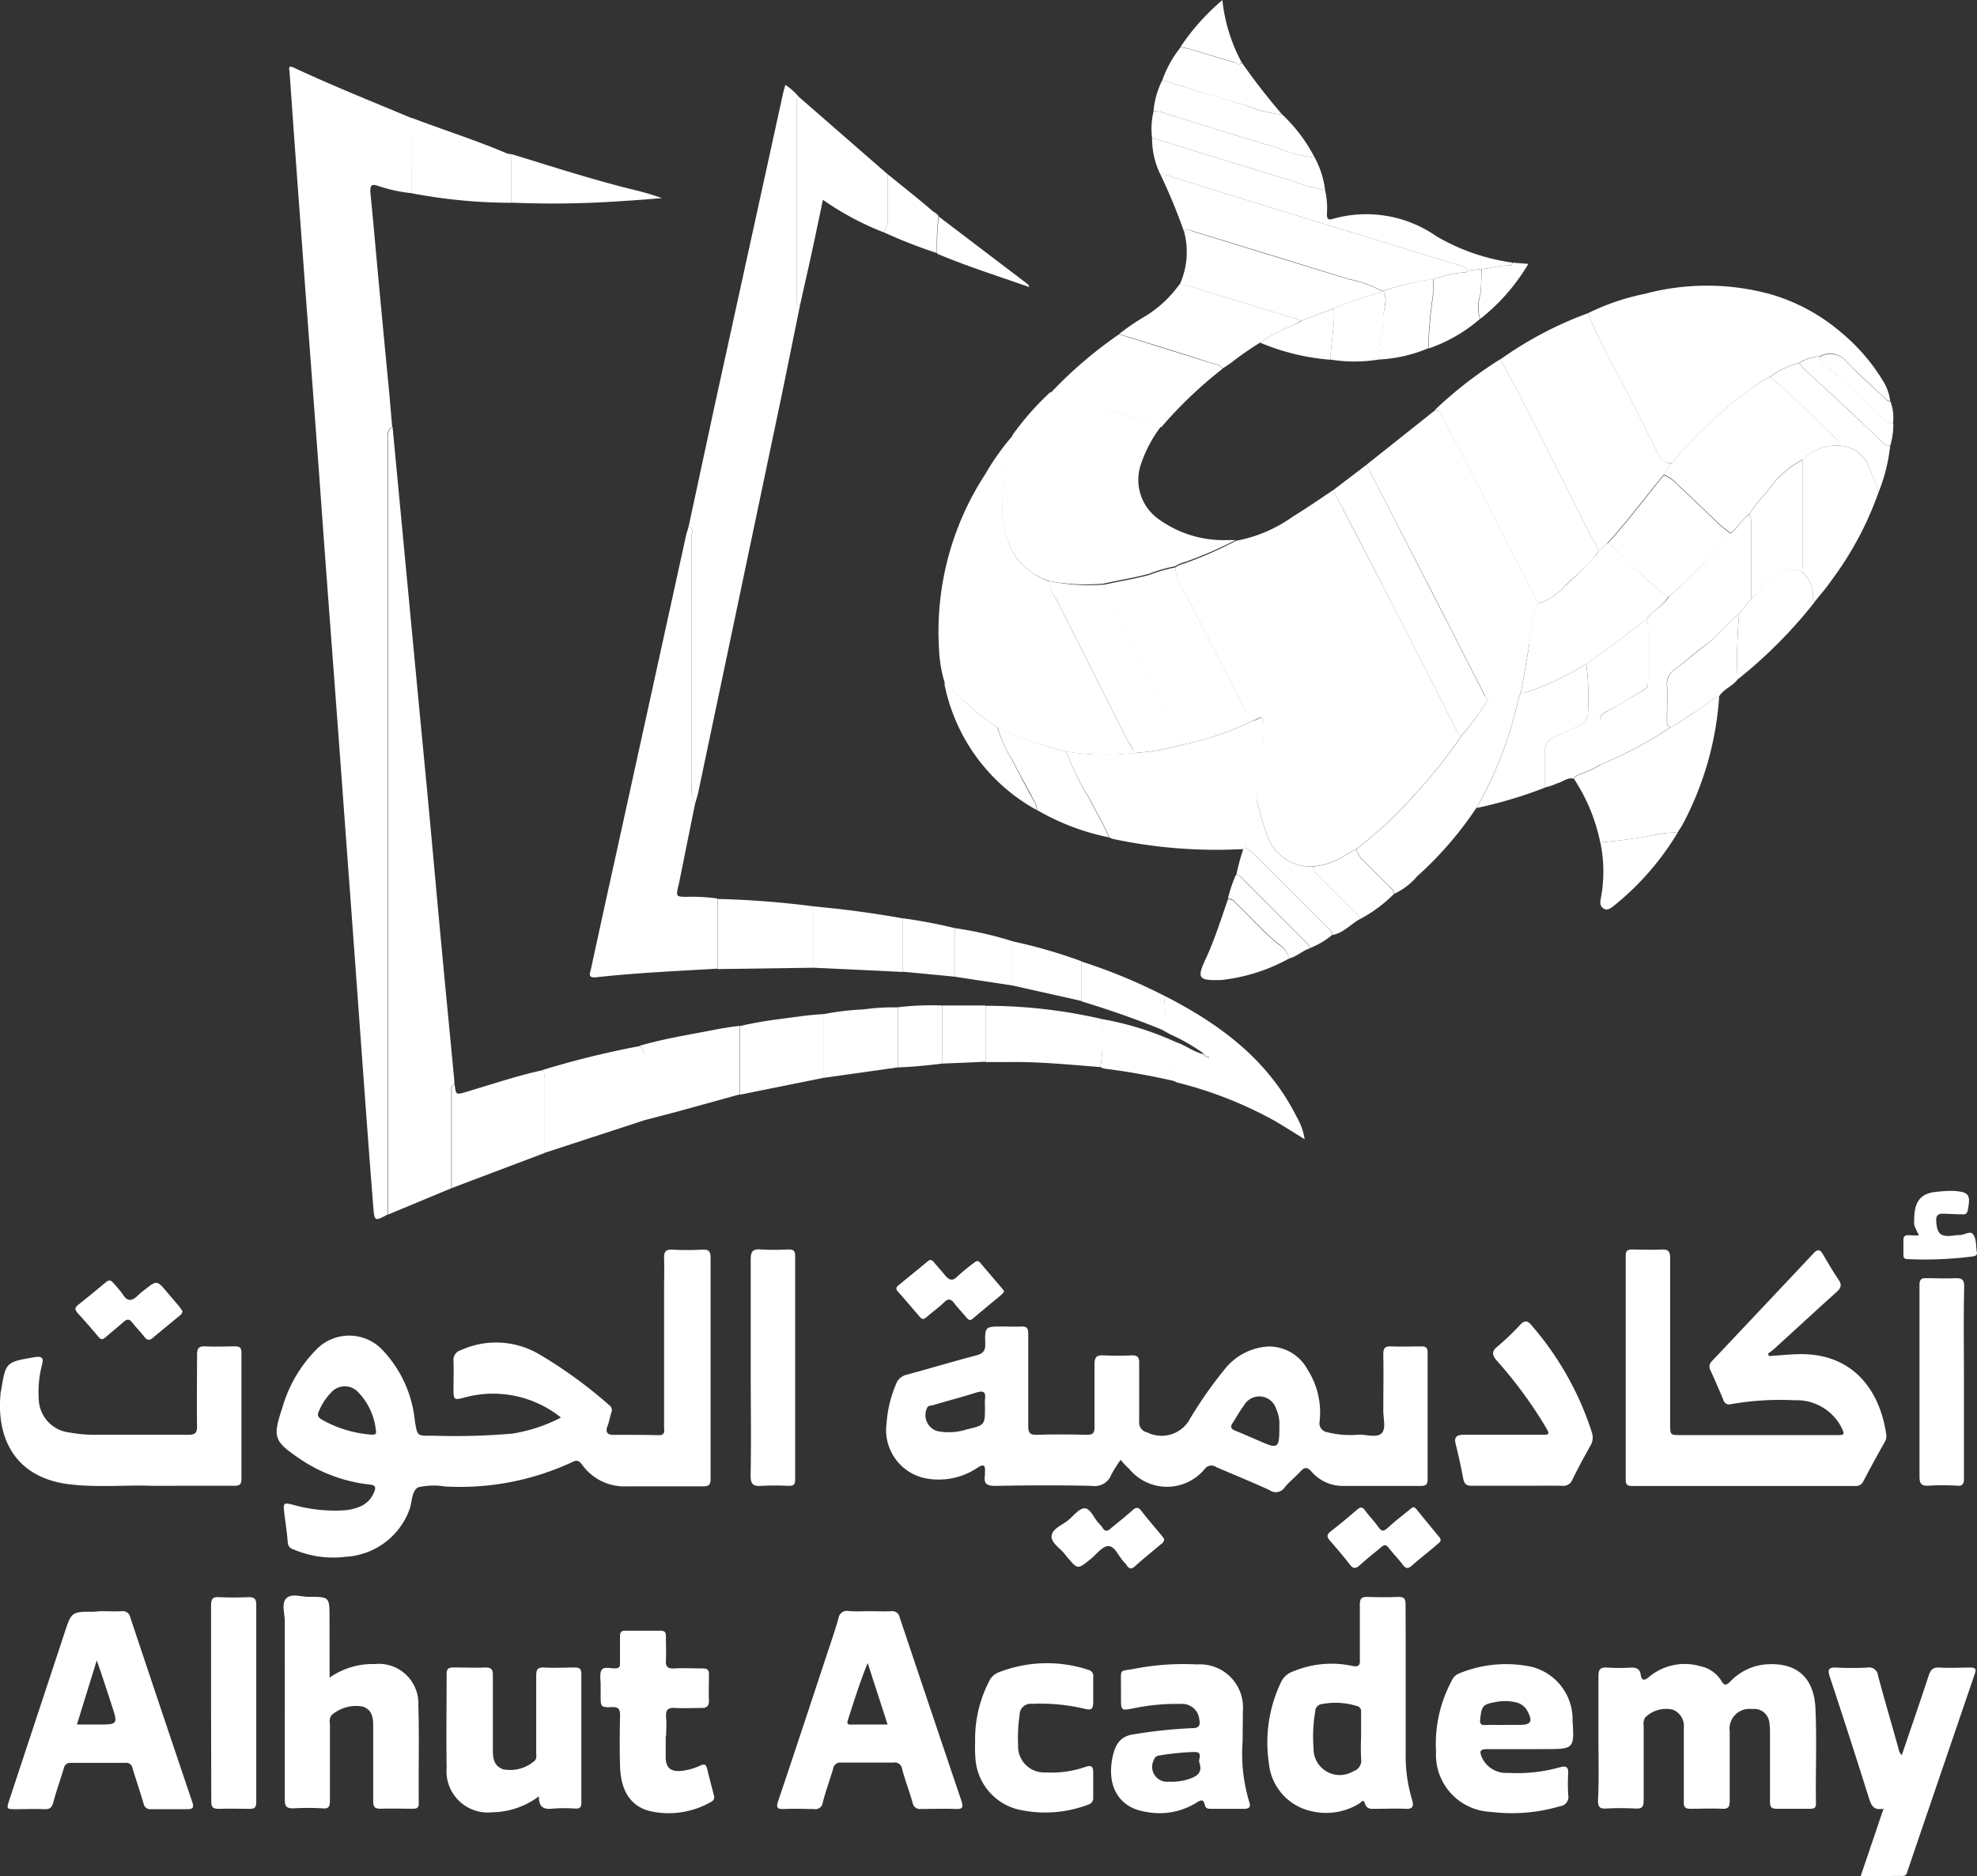 <svg xmlns="http://www.w3.org/2000/svg" width="117.897" height="111.863" viewBox="0 0 117.897 111.863">
  <rect x="0" y="0" width="117.897" height="111.863" fill="#333333" stroke="none"/>
  <g id="NoPath_-_Copy_3_" data-name="NoPath - Copy (3)" transform="translate(-51.528 -22.26)">
    <path id="Path_47533" data-name="Path 47533" d="M337.123,354.9a6.472,6.472,0,0,0-5.667-1.211c-.732.2-.736.191-.736-.581,0-.528.022-1.055,0-1.583a.6.6,0,0,1,.443-.639,5.073,5.073,0,0,1,4.758.3,27.113,27.113,0,0,1,4.084,2.98.359.359,0,0,1,.129.443c-.089.275-.133.563-.24.834s-.035.488.315.492c.922,0,1.845,0,2.763.022.4,0,.306-.284.306-.5v-8.133c0-.652.022-1.3,0-1.947,0-.395.12-.5.5-.483a16.1,16.1,0,0,0,1.774,0c.421-.027.506.133.5.523v13.149c0,.341-.106.443-.443.443h-4.554a3.1,3.1,0,0,1-2.661-1.286c-.151-.2-.275-.319-.541-.186a15.845,15.845,0,0,1-7.65,1.477,4.172,4.172,0,0,0-1.565.044c-.443.2-.368.914-.563,1.384a4.31,4.31,0,0,1-3.8,2.767,6.009,6.009,0,0,1-3.1-.443.443.443,0,0,1-.341-.443c-.044-.559-.129-1.113-.2-1.672-.08-.687-.062-.7.625-.514a9.1,9.1,0,0,0,2.834.306,2.954,2.954,0,0,0,1.135-.266,1.517,1.517,0,0,0,.745-.8c.142-.306.111-.443-.275-.479a9.193,9.193,0,0,1-4.089-1.494c-1.61-1.091-1.69-1.295-1.091-3.1a8.076,8.076,0,0,1,1.947-3.375,2.732,2.732,0,0,1,4.089.022,7.145,7.145,0,0,1,1.863,4.169c.146.865.124.887,1,.865a40.361,40.361,0,0,0,4.8-.12,9.464,9.464,0,0,0,2.9-.953Zm-11.4,1.02c.2,0,.443.058.368-.257a3.849,3.849,0,0,0-1.051-2.266,1.086,1.086,0,0,0-1.628.027,3.5,3.5,0,0,0-.718,1.1c-.115.235-.062.359.155.492a7.011,7.011,0,0,0,2.874.9Z" transform="translate(-252.148 -248.121)" fill="#fff"/>
    <path id="Path_47534" data-name="Path 47534" d="M416.137,363.189a8.3,8.3,0,0,0-.559.887,1.051,1.051,0,0,1-1.149.67c-1.929-.044-3.858-.035-5.787,0-.51,0-.679-.151-.6-.63v-.2c.04-.443-.115-.47-.443-.253a4.138,4.138,0,0,1-3.131.625A2.936,2.936,0,0,1,402.177,361a7.251,7.251,0,0,1,.563-2.324.887.887,0,0,1,.652-.563c1.379-.372,2.749-.785,4.133-1.149.395-.1.55-.262.537-.692-.031-1.029,0-1.029,1.042-1.029.359,0,.718.022,1.078,0s.443.1.443.443v5.472c0,.443.106.554.537.541.989-.031,1.978-.022,2.971,0,.337,0,.443-.106.443-.443v-3.734c0-.408.084-.59.532-.559a16.526,16.526,0,0,0,1.69,0c.337,0,.443.1.443.443v3.477a.6.6,0,0,0,.47.67,1.918,1.918,0,0,0,2.554-.8,24.786,24.786,0,0,1,2.049-2.931,3.584,3.584,0,0,1,2.63-1.388,2.622,2.622,0,0,1,2.346,1.392,4.736,4.736,0,0,1,.71,3.078.541.541,0,0,0,.443.639,5.632,5.632,0,0,0,1.925.146c.443,0,1.051.2,1.33-.08s.093-.887.1-1.375c0-1.109.022-2.217,0-3.326,0-.395.115-.5.492-.479.6.027,1.2,0,1.774,0,.293,0,.377.093.377.381v7.539c0,.333-.115.4-.417.4h-4.71a2.474,2.474,0,0,1-1.827-.887c-.244-.253-.39-.222-.608,0-.31.341-.679.63-.971.984a.625.625,0,0,1-.887.155c-1.055-.483-2.129-.918-3.193-1.379a.488.488,0,0,0-.665.1,2.917,2.917,0,0,1-4.528,0A3.836,3.836,0,0,1,416.137,363.189Zm-8.093-3.175a4,4,0,0,1,0-.443c.058-.421-.084-.523-.5-.395-.86.271-1.734.5-2.6.758-.124.035-.266,0-.355.164a1,1,0,0,0,.6,1.379,3.5,3.5,0,0,0,1.774-.1C408.048,361.123,408.044,361.118,408.044,360.014Zm17.552,1.228a2.217,2.217,0,0,0-.191-1.1,1.049,1.049,0,0,0-1.911-.2c-.248.324-.443.692-.665,1.029-.173.244-.124.377.151.488.474.191.94.4,1.41.6C425.525,362.56,425.6,362.524,425.6,361.242Z" transform="translate(-297.778 -253.887)" fill="#fff"/>
    <path id="Path_47535" data-name="Path 47535" d="M510.124,351.242c.572-.04,1.144-.1,1.721-.115,3.215-.093,4.878,2.067,5.273,4.807a.719.719,0,0,1-.1.443c-.443.776-.86,1.548-1.273,2.333a.479.479,0,0,1-.488.275h-13.3c-.288,0-.381-.089-.381-.381V345.251c0-.31.129-.368.395-.364.581,0,1.162.031,1.743,0,.408-.022.519.124.514.523v9.876c0,.665,0,.665.656.665h9.211c.563,0,.568,0,.315-.519a3,3,0,0,0-2.749-1.557,16.949,16.949,0,0,0-3.818.235.355.355,0,0,1-.443-.253q-.364-.887-.772-1.774a.444.444,0,0,1,.089-.541q3.038-3.215,6.071-6.439c.222-.235.373-.239.545.058.3.514.6,1.029.936,1.521.208.306.155.492-.111.732-1.255,1.126-2.492,2.275-3.743,3.41a3.551,3.551,0,0,1-.355.27Z" transform="translate(-353.101 -248.121)" fill="#fff"/>
    <path id="Path_47542" data-name="Path 47542" d="M497.892,405.02v-3.685c0-.417.129-.528.519-.506a11.035,11.035,0,0,0,1.432,0c.333,0,.519.089.568.421s.191.395.479.151a3.321,3.321,0,0,1,3.1-.647,1.907,1.907,0,0,1,1.228.86c.169.284.275.3.519.062a3.335,3.335,0,0,1,1.96-1.02c1.911-.213,3.047.674,3.135,2.6s0,3.783.031,5.676c0,.257-.111.319-.341.315h-2c-.319,0-.4-.106-.4-.412v-4.044a4.715,4.715,0,0,0-.035-.661.914.914,0,0,0-1.038-.829,1.185,1.185,0,0,0-1.33,1.33v4.142c0,.341-.067.492-.443.475-.63-.031-1.264,0-1.894,0-.319,0-.408-.1-.4-.412v-4.4a1.047,1.047,0,0,0-.665-1.1,1.774,1.774,0,0,0-1.645.475.732.732,0,0,0-.084.488v4.435c0,.364-.071.523-.474.5a17.248,17.248,0,0,0-1.774,0c-.4.027-.479-.129-.474-.5C497.927,407.507,497.892,406.266,497.892,405.02Z" transform="translate(-351.041 -279.136)" fill="#fff"/>
    <path id="Path_47545" data-name="Path 47545" d="M393,393.487c.443,0,.851.022,1.277,0a.449.449,0,0,1,.5.377q1.832,5.468,3.681,10.936c.133.4.053.5-.355.479-.683-.027-1.366,0-2.049,0a.443.443,0,0,1-.506-.364c-.191-.674-.443-1.33-.625-2a.443.443,0,0,0-.532-.4h-3.1a.432.432,0,0,0-.488.381c-.2.67-.443,1.33-.616,2a.443.443,0,0,1-.541.386c-.577,0-1.157-.031-1.738,0-.443.022-.514-.071-.372-.5.98-2.9,1.938-5.814,2.9-8.723.235-.71.483-1.419.687-2.137a.51.51,0,0,1,.621-.443C392.135,393.514,392.578,393.487,393,393.487Zm1.055,6.758-1.188-3.667c-.47,1.149-.82,2.279-1.184,3.41-.071.226,0,.262.213.262C392.578,400.241,393.279,400.245,394.051,400.245Z" transform="translate(-289.595 -275.156)" fill="#fff"/>
    <path id="Path_47546" data-name="Path 47546" d="M289.523,393.52c.443,0,.851.022,1.277,0a.452.452,0,0,1,.506.373q1.836,5.5,3.69,10.989c.12.35.058.443-.306.443h-2.151a.4.4,0,0,1-.443-.346c-.208-.7-.443-1.392-.656-2.093a.386.386,0,0,0-.443-.324h-3.224c-.284,0-.381.12-.443.364-.2.67-.443,1.33-.616,2-.08.284-.2.417-.528.4-.563-.027-1.126,0-1.69,0s-.585,0-.408-.537q1.65-4.993,3.3-9.987c.412-1.251.417-1.251,1.747-1.251Zm-1.4,6.758h1.22c1.233,0,1.233,0,.851-1.166-.275-.851-.554-1.7-.887-2.661Z" transform="translate(-232.008 -275.189)" fill="#fff"/>
    <path id="Path_47547" data-name="Path 47547" d="M461.638,396.925v3.934a8.913,8.913,0,0,0,.377,2.82c.115.381.062.576-.4.55-.576-.031-1.157,0-1.738,0-.284,0-.563.058-.683-.346-.084-.279-.253,0-.341.04a3.769,3.769,0,0,1-2.856.443,3.246,3.246,0,0,1-2.523-2.883,8.324,8.324,0,0,1,.714-4.776,1.228,1.228,0,0,1,.723-.665,5.916,5.916,0,0,1,3.548-.333c.377.08.47-.044.443-.4v-3.273c0-.337.1-.443.443-.443.612.022,1.228.027,1.84,0,.355,0,.443.1.443.443C461.638,393.683,461.638,395.319,461.638,396.925Zm-2.661,3.033v-1.477a.341.341,0,0,0-.3-.395,4.258,4.258,0,0,0-2.018-.106.443.443,0,0,0-.417.443,8.771,8.771,0,0,0-.1,2.182,1.562,1.562,0,0,0,2.364,1.388.674.674,0,0,0,.475-.741A12.626,12.626,0,0,1,458.977,399.958Z" transform="translate(-326.281 -274.114)" fill="#fff"/>
    <path id="Path_47548" data-name="Path 47548" d="M291.962,366.216c-1.388-.062-3.1.111-4.8-.084-3.3-.372-4.435-2.763-4.155-5.459a.172.172,0,0,1,.022-.1c.279-1.747.279-1.734,2.027-2.031.443-.075.519.089.421.443a6.382,6.382,0,0,0-.2,2.027,2.066,2.066,0,0,0,1.876,2.031,8.038,8.038,0,0,0,1.53.129h5.526c.417,0,.514-.129.51-.523-.022-1.415,0-2.829,0-4.248,0-.412.124-.523.519-.5.576.031,1.157,0,1.738,0,.284,0,.39.075.39.372v7.539c0,.373-.173.408-.47.4C295.346,366.212,293.812,366.216,291.962,366.216Z" transform="translate(-231.44 -255.361)" fill="#fff"/>
    <path id="Path_47549" data-name="Path 47549" d="M323.843,396.313a4.435,4.435,0,0,1,2.692-.812,2.36,2.36,0,0,1,2.6,2.47c.062,1.942,0,3.889.027,5.832,0,.3-.146.328-.381.324-.63,0-1.259-.022-1.894,0-.364,0-.443-.115-.443-.47v-4.346c0-.523,0-1.047-.612-1.273a2.217,2.217,0,0,0-1.894.532.714.714,0,0,0-.075.492v4.6c0,.355-.089.479-.443.443a15.231,15.231,0,0,0-1.743,0c-.417,0-.506-.129-.506-.519V392.948c0-.47-.217-1.073.1-1.375s.887-.075,1.33-.08c1.237,0,1.237,0,1.237,1.251Z" transform="translate(-252.66 -274.018)" fill="#fff"/>
    <path id="Path_47552" data-name="Path 47552" d="M530.792,413.516l1.361-4.018c-.625.133-.745-.235-.887-.678q-1.131-3.6-2.319-7.189c-.146-.443-.062-.568.4-.545a18.191,18.191,0,0,0,1.84,0,.528.528,0,0,1,.634.47c.39,1.463.82,2.914,1.228,4.373a.665.665,0,0,0,.191.381c.541-1.592,1.086-3.166,1.605-4.749.115-.341.257-.5.643-.475.612.035,1.228,0,1.84,0,.324,0,.364.093.262.39q-2,5.845-3.991,11.694c-.053.16-.071.341-.31.341Z" transform="translate(-368.301 -279.393)" fill="#fff"/>
    <path id="Path_47553" data-name="Path 47553" d="M481.355,405.7h-2.248c-.443,0-.443.151-.31.479a1.588,1.588,0,0,0,1.57.936,9.424,9.424,0,0,0,3.1-.337c.377-.1.5,0,.483.364a11.165,11.165,0,0,0,0,1.277.559.559,0,0,1-.479.683,10.2,10.2,0,0,1-4.151.337,3.411,3.411,0,0,1-3.251-3.605,7.92,7.92,0,0,1,.922-4.186.807.807,0,0,1,.408-.443,7.33,7.33,0,0,1,4.395-.408,3.232,3.232,0,0,1,2.417,3.224c.111,1.619.062,1.676-1.526,1.676Zm-1.166-1.446h.865c.674,0,.794-.2.479-.8a1.02,1.02,0,0,0-.647-.532,2.79,2.79,0,0,0-1.211-.04c-.8.137-.887.222-.971,1.011-.027.257,0,.381.31.368.372-.018.767,0,1.157,0Z" transform="translate(-338.904 -279.143)" fill="#fff"/>
    <path id="Path_47554" data-name="Path 47554" d="M440.218,405.229a9.88,9.88,0,0,0,.4,3.636c.106.288-.022.4-.324.395h-1.942c-.182,0-.341,0-.39-.235-.08-.377-.271-.279-.506-.124a4.178,4.178,0,0,1-3,.541c-1.632-.239-2.381-1.561-1.978-3.339.169-.723.466-1.193,1.308-1.295a28.28,28.28,0,0,1,3.4-.355c.443,0,.523-.16.443-.559a1.02,1.02,0,0,0-1.082-.887,12.452,12.452,0,0,0-2.9.275c-.665.12-.678.115-.683-.577v-.767c0-1.1-.12-.847.86-1.038a15.158,15.158,0,0,1,3.667-.248,2.568,2.568,0,0,1,2.741,2.781C440.236,404.032,440.218,404.63,440.218,405.229Zm-2.572,1.295c-.111-.2.266-.665-.315-.652a15.52,15.52,0,0,0-2.075.208.35.35,0,0,0-.328.262.887.887,0,0,0,.887,1.3,3.273,3.273,0,0,0,1.153-.142c.479-.155.874-.346.678-.98Z" transform="translate(-314.587 -279.146)" fill="#fff"/>
    <path id="Path_47555" data-name="Path 47555" d="M348.513,408.77a4.75,4.75,0,0,1-2.8.953,2.463,2.463,0,0,1-2.705-2.661c-.027-1.863,0-3.721,0-5.579,0-.328.124-.4.421-.395.63,0,1.264.027,1.894,0,.364,0,.443.137.443.443v4.3c0,.532-.031,1.091.616,1.33a2.217,2.217,0,0,0,1.894-.528c.124-.155.071-.324.075-.488V401.59c0-.364.066-.519.47-.5.612.035,1.228,0,1.84,0,.293,0,.381.1.381.381v7.676c0,.262-.08.368-.35.355a9.507,9.507,0,0,0-1.33,0C348.8,409.573,348.5,409.431,348.513,408.77Z" transform="translate(-264.846 -279.401)" fill="#fff"/>
    <path id="Path_47556" data-name="Path 47556" d="M367.594,402.4v1.33c.022.559.284.8.851.772a3.467,3.467,0,0,0,1.224-.333c.244-.106.341-.04.395.2.124.514.262,1.024.39,1.534a.319.319,0,0,1-.16.443,5.073,5.073,0,0,1-3.605.554c-1.171-.275-1.774-1.2-1.818-2.683-.027-1.007-.022-2.013,0-3.016,0-.355-.058-.523-.47-.51-.687.022-.687,0-.687-.718v-.612c0-.306-.075-.67.062-.887s.537-.08.816-.093.275-.137.275-.333v-1.583c0-.24.08-.333.324-.328h2.1c.253,0,.319.106.315.337,0,.479.022.958,0,1.432-.027.4.133.5.5.479.559-.031,1.122,0,1.685,0,.293,0,.39.093.381.381,0,.51-.022,1.024,0,1.534,0,.355-.137.443-.443.443-.528,0-1.06.027-1.583,0-.443-.031-.563.142-.528.554s0,.785,0,1.175Z" transform="translate(-276.367 -276.641)" fill="#fff"/>
    <path id="Path_47559" data-name="Path 47559" d="M482.321,364.36H479.66c-.3,0-.443-.066-.523-.39-.129-.687-.275-1.37-.443-2.044-.124-.443,0-.612.483-.608h4.554c.577,0,.581,0,.288-.506a25.794,25.794,0,0,0-2.874-3.9c-.31-.355-.337-.576.062-.887a15,15,0,0,0,1.33-1.277c.226-.231.408-.266.63,0a18.23,18.23,0,0,1,3.641,6.448.922.922,0,0,1-.093.772c-.372.67-.736,1.33-1.078,2.031a.563.563,0,0,1-.594.359C484.126,364.347,483.239,364.36,482.321,364.36Z" transform="translate(-340.344 -253.506)" fill="#fff"/>
    <path id="Path_47560" data-name="Path 47560" d="M414.091,405.222a7.5,7.5,0,0,1,.843-3.645,1.024,1.024,0,0,1,.541-.506,7.887,7.887,0,0,1,5.357-.16.379.379,0,0,1,.3.443v1.384c0,.545-.071.608-.594.479a11.343,11.343,0,0,0-3.047-.275.661.661,0,0,0-.749.674,9.222,9.222,0,0,0-.089,1.774,1.556,1.556,0,0,0,1.645,1.641,6.208,6.208,0,0,0,2.368-.328c.355-.124.47-.022.466.328v1.486a.417.417,0,0,1-.319.443,7.264,7.264,0,0,1-4.177.275,3.366,3.366,0,0,1-2.532-3.1A7.735,7.735,0,0,1,414.091,405.222Z" transform="translate(-304.411 -279.086)" fill="#fff"/>
    <path id="Path_47563" data-name="Path 47563" d="M383.914,351.925v-6.439c0-.443.084-.652.585-.612a15.246,15.246,0,0,0,1.685,0c.288,0,.381.089.381.381v13.339c0,.3-.1.381-.386.377a15.5,15.5,0,0,0-1.636,0c-.479.04-.639-.106-.634-.612C383.95,356.218,383.914,354.071,383.914,351.925Z" transform="translate(-287.618 -248.113)" fill="#fff"/>
    <path id="Path_47564" data-name="Path 47564" d="M311.35,397.95v-5.832c0-.368.08-.519.479-.492.594.031,1.193.027,1.774,0,.341,0,.443.115.443.443v11.769c0,.306-.08.421-.4.412-.612,0-1.228-.027-1.84,0-.368,0-.443-.115-.443-.443C311.359,401.839,311.35,399.9,311.35,397.95Z" transform="translate(-247.236 -274.133)" fill="#fff"/>
    <path id="Path_47565" data-name="Path 47565" d="M543.742,354.943v5.725c0,.359-.093.479-.443.443a13.441,13.441,0,0,0-1.636,0c-.443.031-.577-.1-.572-.559V349.147c0-.31.093-.421.408-.408.576,0,1.162.031,1.738,0,.395,0,.523.093.519.51C543.711,351.156,543.742,353.049,543.742,354.943Z" transform="translate(-375.095 -250.265)" fill="#fff"/>
    <path id="Path_47584" data-name="Path 47584" d="M448.168,196.519a8.657,8.657,0,0,1-1.854-.519c-2.745-.82-5.477-1.676-8.213-2.519a1.453,1.453,0,0,0-.248-.035,4.515,4.515,0,0,1,.089-1.636,1.357,1.357,0,0,1,.5.08c2.284.705,4.563,1.424,6.852,2.1a8.613,8.613,0,0,0,2.253.59A5.454,5.454,0,0,1,448.168,196.519Z" transform="translate(-317.619 -162.928)" fill="#fff"/>
    <path id="Path_47585" data-name="Path 47585" d="M447.7,192.268a8.123,8.123,0,0,1-2.253-.59c-2.288-.674-4.568-1.392-6.851-2.1a1.357,1.357,0,0,0-.5-.08,5.017,5.017,0,0,1,.523-1.84c1.65.5,3.29,1.02,4.949,1.486a7.479,7.479,0,0,0,2.2.563A9.45,9.45,0,0,1,447.7,192.268Z" transform="translate(-317.777 -160.619)" fill="#fff"/>
    <path id="Path_47590" data-name="Path 47590" d="M468.236,381.466c0,.151-.106.208-.191.284-.51.443-1.029.838-1.526,1.277-.217.186-.346.2-.528-.035-.266-.355-.581-.67-.851-1.02-.151-.191-.253-.217-.443-.049-.443.372-.887.714-1.29,1.086-.217.186-.368.235-.577-.031-.381-.5-.794-.976-1.206-1.45-.186-.213-.182-.355.049-.537.537-.417,1.06-.851,1.574-1.295.2-.169.315-.191.483.044.235.328.532.621.767.953s.341.3.6.067c.412-.377.86-.723,1.295-1.073.111-.089.226-.235.381-.044q.692.851,1.392,1.694a.925.925,0,0,1,.071.129Z" transform="translate(-330.795 -267.414)" fill="#fff"/>
    <path id="Path_47591" data-name="Path 47591" d="M431.089,381.5a.353.353,0,0,1-.186.3c-.519.443-1.051.86-1.565,1.33-.213.186-.346.146-.483-.067a1.158,1.158,0,0,0-.169-.2c-.31-.328-.541-.945-.918-.945s-.718.5-1.078.785c-.758.612-.758.616-1.384-.129a1.328,1.328,0,0,1-.1-.12c-.279-.4-.887-.718-.829-1.157s.656-.634,1.016-.945.643-.692.962-.687.532.55.8.851a2.533,2.533,0,0,1,.262.315c.155.248.3.2.488.031.443-.368.887-.71,1.29-1.078.2-.177.341-.213.532.031.381.5.8.976,1.2,1.459A1.859,1.859,0,0,1,431.089,381.5Z" transform="translate(-310.136 -267.469)" fill="#fff"/>
    <path id="Path_47594" data-name="Path 47594" d="M299.5,350.881a.329.329,0,0,1-.16.266c-.537.443-1.078.887-1.61,1.33-.2.177-.341.137-.5-.062-.231-.3-.5-.563-.727-.86-.173-.222-.31-.2-.5-.04-.359.315-.732.616-1.091.927-.155.133-.262.164-.417-.022-.4-.483-.82-.953-1.242-1.424-.169-.186-.191-.319.035-.492.554-.443,1.1-.887,1.628-1.33.213-.186.337-.137.492.062a7.661,7.661,0,0,1,.523.625c.3.51.6.408.945.053a3.889,3.889,0,0,1,.355-.293c.745-.59.745-.59,1.37.151l.727.856C299.394,350.726,299.452,350.806,299.5,350.881Z" transform="translate(-237.093 -250.443)" fill="#fff"/>
    <path id="Path_47595" data-name="Path 47595" d="M409.935,348.182a1.516,1.516,0,0,1-.16.182c-.559.47-1.131.931-1.685,1.41-.182.16-.279.106-.408-.053-.226-.279-.483-.532-.7-.816s-.364-.35-.639-.075-.683.568-1.016.856c-.151.129-.262.2-.421,0-.443-.51-.865-1.011-1.308-1.508-.133-.151-.115-.253.035-.377.581-.47,1.166-.945,1.738-1.423.169-.142.262-.084.377.053.217.266.443.506.665.781s.443.368.727.071a12.061,12.061,0,0,1,.989-.812c.133-.111.248-.177.386,0l1.33,1.561A1.513,1.513,0,0,1,409.935,348.182Z" transform="translate(-298.525 -248.906)" fill="#fff"/>
    <path id="Path_47597" data-name="Path 47597" d="M446.424,187.249a8.076,8.076,0,0,1-2.2-.563c-1.659-.443-3.3-.989-4.949-1.486a6.751,6.751,0,0,1,1.091-1.96,5.322,5.322,0,0,1,.541.106c.887.262,1.774.545,2.661.8.133.04.306.217.443,0A38.961,38.961,0,0,0,446.424,187.249Z" transform="translate(-318.434 -158.16)" fill="#fff"/>
    <path id="Path_47600" data-name="Path 47600" d="M539.848,339.661c-.106-.3-.288-.5-.279-.767,0-.931.115-1.752,1.392-1.84a7.012,7.012,0,0,1,.914-.053c.967.053,1.082.222.887,1.175-.058.253-.2.226-.377.222-.373,0-.745-.031-1.122-.035-.306,0-.395.155-.377.443.053.78.262.958,1.051.86a1.961,1.961,0,0,1,.359-.031c.271,0,.6-.266.776-.058.231.279.169.71.239,1.078.04.2-.111.226-.239.253a21.938,21.938,0,0,1-3.929.16c-.151,0-.213-.084-.213-.222v-.922c0-.226.12-.293.328-.279S539.6,339.661,539.848,339.661Z" transform="translate(-373.893 -243.733)" fill="#fff"/>
    <path id="Path_47618" data-name="Path 47618" d="M445.355,180.592c-.133.235-.306.058-.443,0-.887-.257-1.774-.541-2.661-.8a5.322,5.322,0,0,0-.541-.106,13.275,13.275,0,0,1,2.5-2.8A10,10,0,0,0,445.355,180.592Z" transform="translate(-319.786 -154.62)" fill="#fff"/>
    <path id="Path_47621" data-name="Path 47621" d="M458.41,330.064l.044.022-.035-.027Z" transform="translate(-329.08 -239.871)" fill="#fff"/>
    <g id="Group_933" data-name="Group 933" transform="translate(68.77 26.243)">
      <path id="Path_47531" data-name="Path 47531" d="M329.171,193.4a9.117,9.117,0,0,1-2.036-.443c-.417-.129-.443,0-.443.364.155,1.588.3,3.18.443,4.772q.337,3.605.683,7.206c.062.678.115,1.353.177,2.031-.355.222-.279.581-.279.909V254.3c-.758.408-.78.408-.847-.443-.208-2.581-.395-5.166-.585-7.747q-.377-5.2-.758-10.4-.279-3.769-.554-7.539-.386-5.228-.78-10.457-.279-3.716-.545-7.446-.39-5.246-.785-10.5l-.541-7.344q-.226-3.1-.443-6.208c0-.173-.151-.492.257-.3,2.315,1.082,4.687,2.027,7.042,3.016Z" transform="translate(-321.849 -185.862)" fill="#fff"/>
      <path id="Path_47532" data-name="Path 47532" d="M444.618,245.777a8.517,8.517,0,0,0,3.4-1.45c.829-.506,1.628-1.06,2.435-1.6a.5.5,0,0,0,.031.151c1.33,2.59,2.687,5.171,4.018,7.761,1.091,2.124,2.164,4.257,3.246,6.381.075.151.124.324.306.39a29.412,29.412,0,0,1-2.909,3.641,23.662,23.662,0,0,1-3.353,3.1c-.177.1-.359.191-.532.293a4.377,4.377,0,0,1-2.022.745,2.747,2.747,0,0,1-2.8-1.978,15.831,15.831,0,0,1-.581-2.035,2.26,2.26,0,0,1,0-.3,19.184,19.184,0,0,0,.4-4.182c0-.372-.1-.474-.443-.266a.389.389,0,0,1-.581-.39c-.772-1.512-1.539-3.024-2.319-4.537-.443-.86-.851-1.738-1.33-2.581a2.794,2.794,0,0,1-.585-1.552,1.415,1.415,0,0,1,.506-.231,22.922,22.922,0,0,0,3.118-1.366Z" transform="translate(-388.156 -217.511)" fill="#fff"/>
      <path id="Path_47536" data-name="Path 47536" d="M375.57,214.623q.78-3.61,1.557-7.228l4.071-18.577c.035-.164.084-.324.142-.528a3.961,3.961,0,0,1,.807.718c-.164.093-.142.257-.142.408v11.605c0,.164-.04.359.213.39-.395,1.933-.78,3.867-1.184,5.8q-2.435,11.605-4.878,23.211c-.049.231-.12.443-.182.683a1.188,1.188,0,0,1-.217-.887V215.2C375.761,214.991,375.889,214.72,375.57,214.623Z" transform="translate(-351.747 -187.213)" fill="#fff"/>
      <path id="Path_47537" data-name="Path 47537" d="M335.122,281.251V235.189c0-.328-.075-.687.279-.909l.958,10.115q.537,5.694,1.086,11.393c.293,3.1.568,6.208.86,9.313.253,2.714.519,5.424.776,8.138a2.409,2.409,0,0,1,0,.253c-.217.049-.177.222-.177.368v5.818Z" transform="translate(-329.232 -212.809)" fill="#fff"/>
      <path id="Path_47538" data-name="Path 47538" d="M409.5,250.069a7.888,7.888,0,0,1-.306-1.9,17.149,17.149,0,0,1,2.749-10.417,14.663,14.663,0,0,1,1.65-2.319,4.431,4.431,0,0,1-.067.443,14.833,14.833,0,0,0-.545,4.368,4.949,4.949,0,0,0,.887,2.563,4.651,4.651,0,0,0,1.889,1.33,2.173,2.173,0,0,0,.408,1.029c1.428,2.825,2.865,5.65,4.284,8.479.12.235.359.443.324.732a14.5,14.5,0,0,1-3.991-.1c-.585-.155-1.171-.324-1.774-.466a23.375,23.375,0,0,1-2.337-.971A16.545,16.545,0,0,1,409.5,250.069Z" transform="translate(-370.437 -213.449)" fill="#fff"/>
      <path id="Path_47539" data-name="Path 47539" d="M420.51,240.869a4.338,4.338,0,0,1-1.889-1.33,4.949,4.949,0,0,1-.887-2.563,14.834,14.834,0,0,1,.545-4.368c.035-.146.044-.3.067-.443h0l.093-.124a16.822,16.822,0,0,1,2.164-2.43c.794.239,1.6.443,2.381.718,1.4.466,2.838.8,4.213,1.33a7.884,7.884,0,0,0-1.206,2.293,2.869,2.869,0,0,0,1.064,3.224,6.59,6.59,0,0,0,4.08,1.255h.514a22.923,22.923,0,0,1-3.082,1.33,1.415,1.415,0,0,0-.506.231,8.246,8.246,0,0,0-1.552.443c-.887.248-1.832.386-2.741.594a11.921,11.921,0,0,1-3.259-.16Z" transform="translate(-375.21 -210.21)" fill="#fff"/>
      <path id="Path_47540" data-name="Path 47540" d="M496.5,216.936a13.925,13.925,0,0,1,3.415-1.162,14.315,14.315,0,0,1,7.565.053,11.348,11.348,0,0,1,4.138,2.266,11.49,11.49,0,0,1,2.488,2.887,2.94,2.94,0,0,1,.421,1.188c-.173,0-.271-.12-.381-.226-.736-.7-1.5-1.384-2.217-2.12a1.251,1.251,0,0,0-1.605-.315,2.532,2.532,0,0,0-1.233.395,4.732,4.732,0,0,0-1.743.834,7.071,7.071,0,0,0-1.242.785,26.549,26.549,0,0,0-4.585,4.337c-.443.067-.647-.142-.829-.51-.807-1.6-1.583-3.211-2.426-4.789A37.493,37.493,0,0,1,496.5,216.936Z" transform="translate(-419.049 -202.241)" fill="#fff"/>
      <path id="Path_47541" data-name="Path 47541" d="M368.179,247.67c.319.1.182.368.182.559v15.016a1.188,1.188,0,0,0,.217.887q-.492,2.43-.98,4.847a.9.9,0,0,1-.04.146c-.129.621-.129.616.5.63a10.6,10.6,0,0,1,1.836.1v4.182c-2.417.142-4.834.248-7.237.514-.519.058-.355-.262-.3-.506q.749-3.459,1.517-6.927l4.177-19.029C368.094,247.963,368.139,247.816,368.179,247.67Z" transform="translate(-344.355 -220.261)" fill="#fff"/>
      <path id="Path_47543" data-name="Path 47543" d="M466.73,235.268,470.841,232c.208,0,.284.155.364.31.275.523.568,1.047.838,1.574l4.945,9.685a1,1,0,0,0-.324.7,13.518,13.518,0,0,1-.191,1.45c-.213.111-.279.333-.4.51-.683.989-1.361,1.982-2.04,2.971-.222,0-.257-.2-.333-.341l-2.714-5.322Z" transform="translate(-402.481 -211.54)" fill="#fff"/>
      <path id="Path_47544" data-name="Path 47544" d="M489.938,219a37.494,37.494,0,0,0,1.774,3.623c.843,1.579,1.619,3.193,2.426,4.789.182.368.4.577.825.51l-.51.714c-1.126,1.366-2.182,2.789-3.379,4.1l-.506.443a1.937,1.937,0,0,0-.341-.674q-2.173-4.333-4.372-8.648c-.364-.71-.763-1.4-1.144-2.1A22.029,22.029,0,0,1,489.938,219Z" transform="translate(-412.487 -204.305)" fill="#fff"/>
      <path id="Path_47550" data-name="Path 47550" d="M479.84,225.19c.381.7.78,1.392,1.144,2.1q2.2,4.315,4.372,8.647a1.937,1.937,0,0,1,.341.674.74.74,0,0,1-.111.222,25.509,25.509,0,0,1-1.911,1.885,3.584,3.584,0,0,1-1.57,1.047l-4.945-9.685c-.271-.528-.563-1.051-.838-1.574-.08-.155-.155-.31-.364-.31A24.47,24.47,0,0,1,479.84,225.19Z" transform="translate(-407.618 -207.75)" fill="#fff"/>
      <path id="Path_47551" data-name="Path 47551" d="M426.33,275.405a14.5,14.5,0,0,0,3.991.1,13.747,13.747,0,0,0,2.958-.5,17.118,17.118,0,0,0,4.2-1.432.887.887,0,0,0,.2-.053c.333-.208.421-.106.443.266a19.185,19.185,0,0,1-.4,4.182,2.255,2.255,0,0,0,0,.3c-.248.958-.5,1.911-.741,2.869l-.08.093a29.573,29.573,0,0,1-7.756-.6,1.353,1.353,0,0,1-.235-.089c-.31-.772-.754-1.472-1.122-2.217A16.562,16.562,0,0,1,426.33,275.405Z" transform="translate(-379.997 -234.586)" fill="#fff"/>
      <path id="Path_47557" data-name="Path 47557" d="M440.43,203.764a34.139,34.139,0,0,0-1.41-3.415,1.614,1.614,0,0,1,.692.142l7.055,2.186,10.036,3.073c.208.062.443.106.545.328-.067.093-.164.089-.266.106a7.658,7.658,0,0,0-1.774.4,15.861,15.861,0,0,0-2.993.7h-.1a6.674,6.674,0,0,0-1.951-.7q-4.705-1.455-9.406-2.891C440.718,203.667,440.554,203.551,440.43,203.764Z" transform="translate(-387.059 -193.925)" fill="#fff"/>
      <path id="Path_47558" data-name="Path 47558" d="M473.255,266.381c.678-.989,1.357-1.982,2.04-2.971.124-.177.191-.4.4-.51a2.748,2.748,0,0,1-.053.5c-.151.887-.31,1.774-.466,2.661a2.426,2.426,0,0,0-.151.373,22.706,22.706,0,0,1-2.492,6.479,21.381,21.381,0,0,1-3.548,4.1,3.859,3.859,0,0,1-1.361,1.033c0-.213-.164-.324-.293-.443l-1.472-1.472a1.632,1.632,0,0,1-.492-.749,23.662,23.662,0,0,0,3.353-3.1,29.411,29.411,0,0,0,2.909-3.641,15.077,15.077,0,0,0,1.623-2.257Z" transform="translate(-401.724 -228.737)" fill="#fff"/>
      <path id="Path_47561" data-name="Path 47561" d="M471.557,253.286a15.079,15.079,0,0,1-1.636,2.257c-.182-.066-.231-.239-.306-.39-1.082-2.124-2.155-4.257-3.246-6.381-1.33-2.59-2.661-5.171-4.018-7.761a.5.5,0,0,1-.031-.151l1.956-1.49,4.235,8.262q1.366,2.661,2.714,5.322C471.3,253.091,471.336,253.277,471.557,253.286Z" transform="translate(-400.026 -215.641)" fill="#fff"/>
      <path id="Path_47562" data-name="Path 47562" d="M503.3,270.49a18.848,18.848,0,0,1-2.2,7.685c-.084.146-.186.284-.279.443a6.079,6.079,0,0,0-1.357.142,27.808,27.808,0,0,1-3.259.443,10.784,10.784,0,0,0-1.561-3.778c.084-.191.275-.235.443-.31a5.641,5.641,0,0,0,1.1-.514c.231-.1.466-.2.692-.315a22.5,22.5,0,0,0,3.508-1.933c.541-.262,1-.647,1.517-.945S502.756,270.663,503.3,270.49Z" transform="translate(-418.019 -232.961)" fill="#fff"/>
      <path id="Path_47566" data-name="Path 47566" d="M456.725,203.38c-.111-.222-.337-.266-.545-.328l-10.036-3.073-7.055-2.186a1.614,1.614,0,0,0-.692-.142,4.878,4.878,0,0,1-.5-2.151,1.455,1.455,0,0,1,.248.035c2.736.843,5.468,1.7,8.213,2.519a8.656,8.656,0,0,0,1.854.519,4.626,4.626,0,0,1,.111,1.419c0,.253.04.4.337.306a7.313,7.313,0,0,1,6.182,1.024,12.266,12.266,0,0,0,4.545,1.579c-.022.089-.066.169-.164.164-.572,0-1.113.186-1.681.213Z" transform="translate(-386.436 -191.226)" fill="#fff"/>
      <path id="Path_47567" data-name="Path 47567" d="M441.872,207.894c.124-.213.288-.1.443-.049l9.406,2.891a6.674,6.674,0,0,1,1.951.7c-.075.035-.142.08-.217.106a25.675,25.675,0,0,0-2.661.918l-1.916.732c-2-.612-3.991-1.237-5.991-1.827a3.764,3.764,0,0,0-1.277-.324A4.714,4.714,0,0,0,441.872,207.894Z" transform="translate(-388.5 -198.055)" fill="#fff"/>
      <path id="Path_47568" data-name="Path 47568" d="M390.29,202.318c-.253-.031-.213-.226-.213-.39v-11.61c0-.151-.022-.315.142-.408l3.911,3.41,1.379,1.2v2.661a1.024,1.024,0,0,1-.257.794,17.025,17.025,0,0,1-3.6-1.929c-.257,1.22-.5,2.39-.754,3.548C390.7,200.5,390.485,201.413,390.29,202.318Z" transform="translate(-359.819 -188.115)" fill="#fff"/>
      <path id="Path_47569" data-name="Path 47569" d="M430.854,227.369c-1.375-.545-2.812-.887-4.213-1.33-.785-.262-1.588-.479-2.381-.718a25.483,25.483,0,0,1,4.075-3.49q2.754.86,5.512,1.725c.231.075.514.067.652.337a25.6,25.6,0,0,0-3.645,3.477Z" transform="translate(-378.845 -205.88)" fill="#fff"/>
      <path id="Path_47570" data-name="Path 47570" d="M343.706,327.814V322c0-.146-.04-.319.177-.368.075.639.071.63.705.443,1.494-.443,2.971-.949,4.5-1.282.217.142.142.364.142.554v4.381Z" transform="translate(-334.012 -260.955)" fill="#fff"/>
      <path id="Path_47571" data-name="Path 47571" d="M355.962,323.913v-4.381c0-.191.075-.412-.142-.554a54.677,54.677,0,0,1,5.823-1.437c.262.151.262.408.262.665v3.765Z" transform="translate(-340.755 -259.146)" fill="#fff"/>
      <path id="Path_47572" data-name="Path 47572" d="M529.77,239.587a19.726,19.726,0,0,1-2.834,5.286c-.3.443-.647.829-.976,1.242a.786.786,0,0,1-.1-.217,1.907,1.907,0,0,0-.723-1.623c.155-.133.1-.315.1-.479v-6.169a2.913,2.913,0,0,1,2.151-.82,1.934,1.934,0,0,1,1.712,1.055A13.17,13.17,0,0,1,529.77,239.587Z" transform="translate(-434.988 -214.213)" fill="#fff"/>
      <path id="Path_47573" data-name="Path 47573" d="M439.614,220.144c-.137-.271-.443-.262-.652-.337q-2.754-.887-5.512-1.725a13.919,13.919,0,0,1,1.6-1.086,6.957,6.957,0,0,0,2-1.876,3.765,3.765,0,0,1,1.277.324c2,.59,3.991,1.215,5.991,1.827a5.232,5.232,0,0,1-.479.284,10.132,10.132,0,0,0-1.978,1.038,18.3,18.3,0,0,0-1.774,1.237Z" transform="translate(-383.959 -202.145)" fill="#fff"/>
      <path id="Path_47574" data-name="Path 47574" d="M439.319,310.74c3.313,1.681,6.208,3.814,7.92,7.237a3.761,3.761,0,0,1,.474,1.33h0c-.6-.368-1.2-.754-1.809-1.109a23.972,23.972,0,0,0-5.765-2.266,1.477,1.477,0,0,1-.226-.1,11.02,11.02,0,0,0,.1-2.324c.563.177,1.033.568,1.614.714l.115.089a.217.217,0,0,0,.2.1c.022.035.04.084.089.027l-.062-.053a.213.213,0,0,0-.2-.111l-.111-.1a10.933,10.933,0,0,0-1.956-1.117c-.177-.093-.35-.2-.523-.293a1.2,1.2,0,0,0,.217-.71A13.088,13.088,0,0,0,439.319,310.74Zm2.914,3.832v-.022h-.022Z" transform="translate(-387.154 -255.362)" fill="#fff"/>
      <path id="Path_47575" data-name="Path 47575" d="M369.2,320.445v-3.783c0-.257,0-.514-.262-.665,1.526-.443,3.1-.687,4.656-.989.443-.089.887-.142,1.33-.208v4.093l-3.743,1.033Z" transform="translate(-348.057 -257.621)" fill="#fff"/>
      <path id="Path_47576" data-name="Path 47576" d="M481.53,274.72a22.706,22.706,0,0,0,2.492-6.479,2.426,2.426,0,0,1,.151-.372,1.4,1.4,0,0,0,.585-.137,15.963,15.963,0,0,0,3.313-1.6,15.806,15.806,0,0,1,.1,2.9.8.8,0,0,1-.554.82c-.519.208-1.011.475-1.525.7a.732.732,0,0,0-.475.758v2.2a25.786,25.786,0,0,1-4.084,1.22Z" transform="translate(-410.718 -230.534)" fill="#fff"/>
      <path id="Path_47577" data-name="Path 47577" d="M490.745,270.161v-2.2a.732.732,0,0,1,.475-.758c.514-.226,1.007-.492,1.525-.7a.8.8,0,0,0,.554-.82,15.8,15.8,0,0,0-.1-2.9c1.237-.829,2.417-1.738,3.583-2.661a1.211,1.211,0,0,1,.1.337v3.468c0,.253-.146.359-.328.466-.732.443-1.455.887-2.2,1.277a.585.585,0,0,0-.35.6c0,.851,0,1.7,0,2.55a5.641,5.641,0,0,1-1.1.514c-.168.075-.359.12-.443.31-.39-.1-.67.2-1.007.279A3.18,3.18,0,0,1,490.745,270.161Z" transform="translate(-415.844 -227.195)" fill="#fff"/>
      <path id="Path_47578" data-name="Path 47578" d="M379.46,301.932V297.75a55.167,55.167,0,0,1,5.734.443v3.659Z" transform="translate(-353.912 -248.132)" fill="#fff"/>
      <path id="Path_47579" data-name="Path 47579" d="M338.36,197.232V192.74c1.894.718,3.823,1.33,5.69,2.124a1.118,1.118,0,0,0,.248.035v2.9A31.727,31.727,0,0,1,338.36,197.232Z" transform="translate(-331.038 -189.69)" fill="#fff"/>
      <path id="Path_47580" data-name="Path 47580" d="M422.341,315.774c-1.774-.137-3.548-.319-5.322-.3h-1.53V312.12a30.6,30.6,0,0,1,6.878.776A8.829,8.829,0,0,1,422.341,315.774Z" transform="translate(-373.964 -256.13)" fill="#fff"/>
      <path id="Path_47581" data-name="Path 47581" d="M382.46,318.032v-4.093c1.268-.3,2.568-.443,3.854-.612.386-.053.776-.071,1.162-.106v3.8Z" transform="translate(-355.581 -256.742)" fill="#fff"/>
      <path id="Path_47582" data-name="Path 47582" d="M392.39,302.409V298.75c1.774.164,3.548.4,5.322.718v3.193Z" transform="translate(-361.108 -248.689)" fill="#fff"/>
      <path id="Path_47583" data-name="Path 47583" d="M421.21,276.107a17.029,17.029,0,0,0,1.432,2.909c.368.745.812,1.446,1.122,2.217a14.1,14.1,0,0,1-4.3-1.636.669.669,0,0,0-.08-.39c-.443-.856-.927-1.7-1.366-2.568a6.962,6.962,0,0,1-.887-1.969,23.379,23.379,0,0,0,2.337.971C420.039,275.783,420.62,275.952,421.21,276.107Z" transform="translate(-374.876 -235.287)" fill="#fff"/>
      <path id="Path_47586" data-name="Path 47586" d="M393.77,316.521v-3.8a16.412,16.412,0,0,1,2.368-.279,13.036,13.036,0,0,1,2.035-.12V315.9Z" transform="translate(-361.876 -256.238)" fill="#fff"/>
      <path id="Path_47587" data-name="Path 47587" d="M520.367,253.548a1.907,1.907,0,0,1,.723,1.623.786.786,0,0,0,.1.217,28.01,28.01,0,0,1-4.6,4.625,30.232,30.232,0,0,1,.093-3.907l.718-.922a1.859,1.859,0,0,0,.506-.5C518.531,253.885,519.2,253.189,520.367,253.548Z" transform="translate(-430.215 -223.478)" fill="#fff"/>
      <path id="Path_47588" data-name="Path 47588" d="M511.434,259.44a30.221,30.221,0,0,0-.093,3.907c-.3.4-.82.563-1.091.993-.545.173-.887.634-1.392.914s-.976.683-1.517.945c-.235-.115-.2-.328-.2-.532,0-.661.031-1.33,0-1.982a1.042,1.042,0,0,1,.51-.971c.621-.466,1.2-.984,1.827-1.446C510.179,260.726,510.729,259.994,511.434,259.44Z" transform="translate(-424.967 -226.811)" fill="#fff"/>
      <path id="Path_47589" data-name="Path 47589" d="M527.455,233.407a17.3,17.3,0,0,0-.665-1.725,1.933,1.933,0,0,0-1.712-1.055c.04-.262-.142-.4-.3-.554-.94-.909-1.88-1.823-2.829-2.723-.306-.288-.643-.545-.967-.816a4.732,4.732,0,0,1,1.743-.834,2.916,2.916,0,0,0,.253.315c.922.856,1.849,1.707,2.767,2.568.656.612,1.33,1.233,1.96,1.858a.55.55,0,0,0,.443.191A10.2,10.2,0,0,1,527.455,233.407Z" transform="translate(-432.673 -208.033)" fill="#fff"/>
      <path id="Path_47592" data-name="Path 47592" d="M449.7,301.32a10.734,10.734,0,0,1-4.04,1.286c-1.4.044-1.49-.093-.909-1.33.519-1.126.887-2.319,1.295-3.481.24-.035.364.137.51.279.834.789,1.588,1.663,2.483,2.395A1.468,1.468,0,0,1,449.7,301.32Z" transform="translate(-390.06 -248.154)" fill="#fff"/>
      <path id="Path_47593" data-name="Path 47593" d="M351.75,200.506v-2.9c2.373.727,4.736,1.494,7.149,2.093a16.615,16.615,0,0,1,1.823.532c-.745.058-1.486.124-2.217.164a58.956,58.956,0,0,1-6.754.106Z" transform="translate(-338.49 -192.4)" fill="#fff"/>
      <path id="Path_47596" data-name="Path 47596" d="M450.29,287.209c.244-.958.492-1.911.741-2.869a15.845,15.845,0,0,0,.581,2.035,2.754,2.754,0,0,0,2.8,1.978c-.04.235.12.368.262.514q1.1,1.091,2.191,2.186c.129.129.3.231.306.443-.545.31-.976.825-1.632.945,0-.2-.142-.3-.262-.421l-4.435-4.435a1.619,1.619,0,0,0-.55-.377Z" transform="translate(-393.331 -240.669)" fill="#fff"/>
      <path id="Path_47598" data-name="Path 47598" d="M468.616,215.1a15.862,15.862,0,0,1,2.971-.718,10.628,10.628,0,0,1-.035,1.064,24.551,24.551,0,0,0-.262,3.069,8.625,8.625,0,0,1-2.98.674c.1-.829.253-1.663.288-2.5C468.616,216.18,468.913,215.648,468.616,215.1Z" transform="translate(-403.36 -201.733)" fill="#fff"/>
      <path id="Path_47599" data-name="Path 47599" d="M430.94,316.748a8.83,8.83,0,0,0,0-2.878,18.143,18.143,0,0,1,4.506,1.388,11.02,11.02,0,0,1-.1,2.324,41.327,41.327,0,0,0-4.164-.741A1.027,1.027,0,0,1,430.94,316.748Z" transform="translate(-382.562 -257.104)" fill="#fff"/>
      <path id="Path_47601" data-name="Path 47601" d="M498.17,289.4a30.947,30.947,0,0,0,3.259-.443,6.078,6.078,0,0,1,1.357-.142,16.446,16.446,0,0,1-3.765,4.333c-.182.151-.443.373-.687.177s-.155-.443-.111-.714A8.426,8.426,0,0,0,498.17,289.4Z" transform="translate(-419.978 -243.156)" fill="#fff"/>
      <path id="Path_47602" data-name="Path 47602" d="M413.138,271.192a7.969,7.969,0,0,0,.887,1.969c.443.865.887,1.712,1.366,2.568a.67.67,0,0,1,.08.39,11.029,11.029,0,0,1-5.477-7.441,1.667,1.667,0,0,1,0-.257A15.1,15.1,0,0,0,413.138,271.192Z" transform="translate(-370.902 -231.809)" fill="#fff"/>
      <path id="Path_47603" data-name="Path 47603" d="M433.3,308.191a13.072,13.072,0,0,1,.111,1.33,1.2,1.2,0,0,1-.217.71c-1.579-.647-3.188-1.2-4.816-1.7V306.16A32.821,32.821,0,0,1,433.3,308.191Z" transform="translate(-381.137 -252.813)" fill="#fff"/>
      <path id="Path_47604" data-name="Path 47604" d="M465.037,216c.279.532,0,1.064,0,1.592-.035.834-.186,1.667-.288,2.5a9.024,9.024,0,0,1-2.869,0c.027-1.024.271-2.031.2-3.06a25.671,25.671,0,0,1,2.661-.918c.075-.027.142-.071.217-.106Z" transform="translate(-399.782 -202.635)" fill="#fff"/>
      <path id="Path_47605" data-name="Path 47605" d="M475.07,217.785a24.551,24.551,0,0,1,.262-3.069c.031-.35.027-.71.035-1.064a7.657,7.657,0,0,1,1.774-.4c.1,0,.2,0,.266-.106l.82-.1c-.027.5,0,1-.071,1.5a2.484,2.484,0,0,0-.027,1.481A9.193,9.193,0,0,1,475.07,217.785Z" transform="translate(-407.122 -200.988)" fill="#fff"/>
      <path id="Path_47606" data-name="Path 47606" d="M449.695,290.81a1.619,1.619,0,0,1,.541.372l4.435,4.435c.12.12.262.226.262.421a4.876,4.876,0,0,1-1.33.785.443.443,0,0,0-.169-.3l-3.867-3.88a.492.492,0,0,0-.346-.186,13.346,13.346,0,0,1,.417-1.552Z" transform="translate(-392.736 -244.27)" fill="#fff"/>
      <path id="Path_47607" data-name="Path 47607" d="M423.263,304.644v2.368l-4.093-.918V303.46A30.3,30.3,0,0,1,423.263,304.644Z" transform="translate(-376.012 -251.31)" fill="#fff"/>
      <path id="Path_47608" data-name="Path 47608" d="M414.821,302.458v2.634l-3.481-.528v-2.9A21.858,21.858,0,0,1,414.821,302.458Z" transform="translate(-371.654 -250.308)" fill="#fff"/>
      <path id="Path_47609" data-name="Path 47609" d="M462.331,295.242c0-.217-.177-.319-.306-.443q-1.091-1.1-2.191-2.186c-.142-.146-.3-.279-.262-.514a4.377,4.377,0,0,0,2.022-.745c.173-.1.355-.2.532-.293a1.632,1.632,0,0,0,.492.749l1.472,1.472c.129.129.293.24.293.443A8.39,8.39,0,0,1,462.331,295.242Z" transform="translate(-398.494 -244.409)" fill="#fff"/>
      <path id="Path_47610" data-name="Path 47610" d="M403.7,315.753V312.17a16.656,16.656,0,0,1,2.661-.106v3.463C405.478,315.629,404.591,315.731,403.7,315.753Z" transform="translate(-367.402 -256.091)" fill="#fff"/>
      <path id="Path_47611" data-name="Path 47611" d="M407.469,300.931v2.9l-3.069-.293V300.35q1.548.214,3.069.581Z" transform="translate(-367.792 -249.579)" fill="#fff"/>
      <path id="Path_47612" data-name="Path 47612" d="M401.74,203.745a1.024,1.024,0,0,0,.257-.794V200.29c.887.723,1.8,1.437,2.661,2.182.124.106.288.164.377.31a14.423,14.423,0,0,0-.093,2.217A30.066,30.066,0,0,1,401.74,203.745Z" transform="translate(-366.311 -193.892)" fill="#fff"/>
      <path id="Path_47613" data-name="Path 47613" d="M409.7,315.543V312.08h2.559v3.353Z" transform="translate(-370.741 -256.107)" fill="#fff"/>
      <path id="Path_47614" data-name="Path 47614" d="M456.819,218.35c.067,1.029-.177,2.035-.2,3.06a13.459,13.459,0,0,1-4.2-1.02,10.133,10.133,0,0,1,1.978-1.038,5.234,5.234,0,0,0,.5-.271Z" transform="translate(-394.517 -203.943)" fill="#fff"/>
      <path id="Path_47615" data-name="Path 47615" d="M448.569,294.52a.492.492,0,0,1,.346.186L452.8,298.6a.444.444,0,0,1,.169.3c-.443.146-.776.492-1.228.6a1.468,1.468,0,0,0-.661-.887c-.887-.732-1.65-1.605-2.483-2.395-.146-.142-.271-.315-.51-.279a8.668,8.668,0,0,1,.479-1.419Z" transform="translate(-392.107 -246.334)" fill="#fff"/>
      <path id="Path_47616" data-name="Path 47616" d="M530.354,230.136a.55.55,0,0,1-.443-.191c-.647-.625-1.3-1.246-1.96-1.858-.918-.86-1.845-1.712-2.767-2.568a2.907,2.907,0,0,1-.253-.315,2.532,2.532,0,0,1,1.233-.395c0,.235.191.35.333.488.284.266.59.506.887.776.82.78,1.636,1.57,2.461,2.35a1.109,1.109,0,0,0,.692.386A4.626,4.626,0,0,1,530.354,230.136Z" transform="translate(-434.871 -207.538)" fill="#fff"/>
      <path id="Path_47617" data-name="Path 47617" d="M408.989,208.217a14.423,14.423,0,0,1,.093-2.217l5.322,4.044c.022,0,.027.062.08.164C412.616,209.548,410.763,208.967,408.989,208.217Z" transform="translate(-370.341 -197.07)" fill="#fff"/>
      <path id="Path_47619" data-name="Path 47619" d="M532.055,228.625a1.108,1.108,0,0,1-.674-.368c-.825-.781-1.641-1.57-2.461-2.35-.284-.271-.59-.51-.887-.776-.142-.137-.333-.253-.333-.488a1.25,1.25,0,0,1,1.605.315c.71.736,1.472,1.419,2.217,2.12.111.106.208.235.381.226a2.662,2.662,0,0,1,.151,1.322Z" transform="translate(-436.413 -207.353)" fill="#fff"/>
      <path id="Path_47620" data-name="Path 47620" d="M481.866,215.551a2.669,2.669,0,0,1,.027-1.481c.049-.483.044-1,.071-1.5.568-.027,1.109-.231,1.681-.213.1,0,.142-.075.164-.164l.936.075a11.871,11.871,0,0,1-2.878,3.286Z" transform="translate(-410.845 -200.515)" fill="#fff"/>
      <path id="Path_47622" data-name="Path 47622" d="M419.263,235.15l-.093.124Z" transform="translate(-376.012 -213.293)" fill="#fff"/>
      <path id="Path_47623" data-name="Path 47623" d="M440.292,262.3a17.12,17.12,0,0,1-4.208,1.441c-.071-.173-.129-.35-.213-.519q-1.144-2.248-2.3-4.492c-.364-.71-.723-1.419-1.1-2.124a10.774,10.774,0,0,1-1.109-2.395c.909-.208,1.836-.346,2.741-.594a8.248,8.248,0,0,1,1.552-.443,2.794,2.794,0,0,0,.585,1.552c.474.843.887,1.721,1.33,2.581.78,1.512,1.548,3.024,2.319,4.537A.887.887,0,0,0,440.292,262.3Z" transform="translate(-382.802 -223.322)" fill="#fff"/>
      <path id="Path_47627" data-name="Path 47627" d="M427.282,255.217a10.776,10.776,0,0,0,1.109,2.395c.372.705.732,1.415,1.1,2.124q1.157,2.248,2.3,4.492c.084.169.142.346.213.519a13.746,13.746,0,0,1-2.971.51c.035-.306-.2-.5-.324-.732-1.419-2.829-2.856-5.654-4.284-8.479A2.173,2.173,0,0,1,424,255,11.92,11.92,0,0,0,427.282,255.217Z" transform="translate(-378.7 -224.34)" fill="#fff"/>
      <path id="Path_47628" data-name="Path 47628" d="M513.042,227.58c.324.271.661.528.967.816.949.887,1.889,1.814,2.829,2.723.16.151.341.293.3.554a2.914,2.914,0,0,0-2.151.82,5.885,5.885,0,0,0-2.12,1.92,7.381,7.381,0,0,0-1.051,1.33c-.443.3-.692.816-1.122,1.135a7.094,7.094,0,0,1-.643-.5c-.838-.789-1.654-1.6-2.506-2.377a2.248,2.248,0,0,0-.847-.612l.51-.714a26.74,26.74,0,0,1,4.59-4.337,7.066,7.066,0,0,1,1.242-.763Z" transform="translate(-424.726 -209.08)" fill="#fff"/>
      <path id="Path_47629" data-name="Path 47629" d="M494.971,254.476c-1.166.922-2.346,1.832-3.583,2.661a15.964,15.964,0,0,1-3.313,1.6,1.4,1.4,0,0,1-.585.137c.155-.887.315-1.774.466-2.661.031-.169.035-.333.053-.5a13.525,13.525,0,0,0,.191-1.45,1,1,0,0,1,.324-.7,3.689,3.689,0,0,0,1.57-1.047c.683-.577,1.282-1.251,1.911-1.885a.741.741,0,0,0,.111-.222l.506-.443a.444.444,0,0,1,.31.155c.594.563,1.157,1.157,1.774,1.667a8.842,8.842,0,0,0,1.583,1.33C495.969,253.7,495.339,253.974,494.971,254.476Z" transform="translate(-414.035 -221.541)" fill="#fff"/>
      <path id="Path_47630" data-name="Path 47630" d="M502.767,248.031a9.646,9.646,0,0,1-1.583-1.33c-.634-.51-1.2-1.1-1.774-1.667a.443.443,0,0,0-.31-.155c1.2-1.308,2.253-2.732,3.379-4.1a2.249,2.249,0,0,1,.847.612c.851.776,1.667,1.588,2.506,2.377a7.094,7.094,0,0,0,.643.5A36.229,36.229,0,0,1,502.767,248.031Z" transform="translate(-420.496 -216.426)" fill="#fff"/>
      <path id="Path_47636" data-name="Path 47636" d="M502.212,250.958a36.235,36.235,0,0,0,3.69-3.783c.443-.319.665-.838,1.122-1.135a1.184,1.184,0,0,1,.1.643v4.377l-.718.922c-.705.554-1.246,1.286-1.969,1.827-.625.443-1.206.98-1.827,1.446a1.042,1.042,0,0,0-.51.971c.04.656,0,1.33,0,1.982,0,.2-.031.417.2.532a22.5,22.5,0,0,1-3.508,1.933c-.226.111-.443.213-.692.315v-2.55a.585.585,0,0,1,.35-.6c.741-.408,1.463-.847,2.2-1.277.182-.106.333-.213.328-.466v-3.468a1.209,1.209,0,0,0-.1-.337C501.245,251.787,501.875,251.508,502.212,250.958Z" transform="translate(-419.94 -219.353)" fill="#fff"/>
      <path id="Path_47637" data-name="Path 47637" d="M518.322,246.981V242.6a1.184,1.184,0,0,0-.1-.643,7.378,7.378,0,0,1,1.051-1.33,5.885,5.885,0,0,1,2.12-1.92v6.177c0,.164.053.346-.1.479-1.162-.359-1.836.337-2.461,1.14A1.858,1.858,0,0,1,518.322,246.981Z" transform="translate(-431.137 -215.274)" fill="#fff"/>
      <path id="Path_47638" data-name="Path 47638" d="M445.2,318.827a.217.217,0,0,1-.2-.1l.035-.035a.213.213,0,0,1,.2.111Z" transform="translate(-390.387 -259.786)" fill="#fff"/>
      <path id="Path_47639" data-name="Path 47639" d="M445.487,319l.062.053c-.049.058-.067,0-.089-.027Z" transform="translate(-390.643 -259.959)" fill="#fff"/>
      <path id="Path_47640" data-name="Path 47640" d="M214.593,164.721l-.013-.031.031,0Z" transform="translate(-159.515 -105.511)" fill="#fff"/>
      <path id="Path_47641" data-name="Path 47641" d="M444.78,318.49l.111.1-.035.035-.115-.089Z" transform="translate(-390.242 -259.675)" fill="#fff"/>
    </g>
  </g>
</svg>
